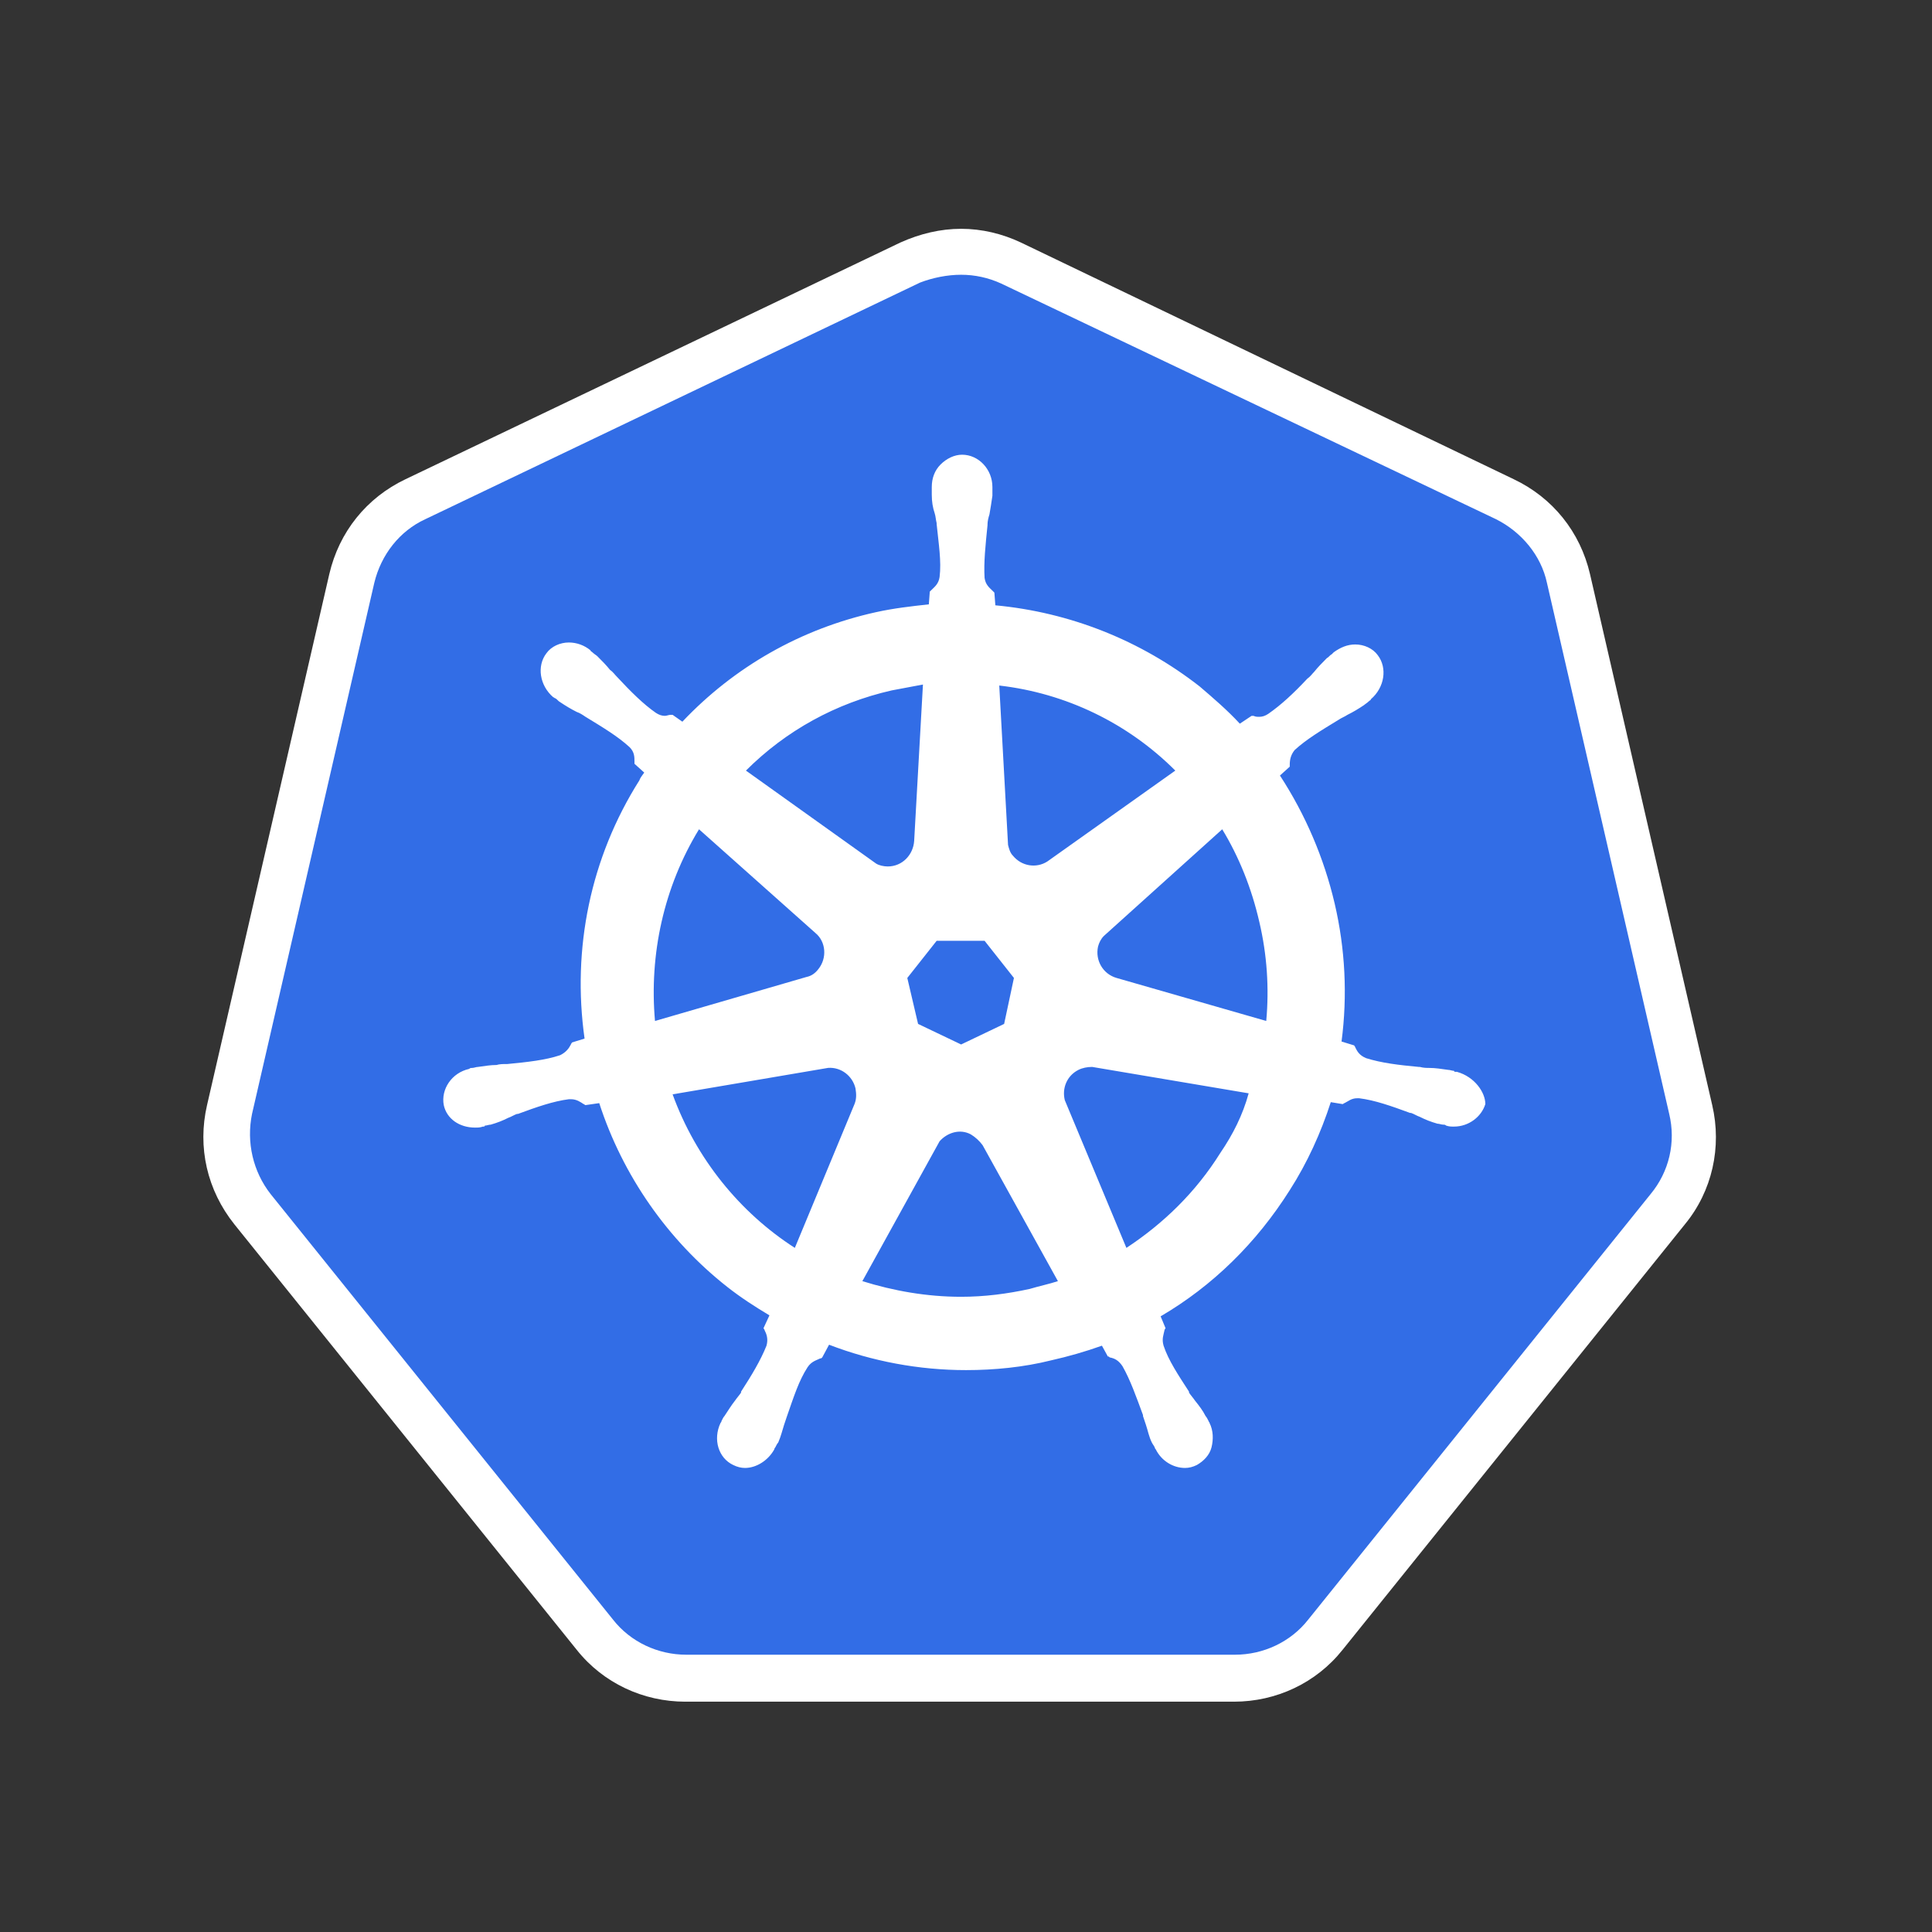 <svg width="42" height="42" viewBox="0 0 42 42" fill="none" xmlns="http://www.w3.org/2000/svg">
<rect x="0" y="0" width="42" height="42" fill="#333333" stroke="none"/>
<path d="M14.919 36.483C14.154 36.483 13.431 36.142 12.942 35.526L5.501 26.277C5.012 25.661 4.821 24.874 5.012 24.109L7.669 12.564C7.84 11.799 8.35 11.182 9.051 10.842L19.809 5.696C20.15 5.527 20.532 5.441 20.915 5.441C21.298 5.441 21.68 5.526 22.021 5.697L32.779 10.821C33.48 11.161 33.991 11.777 34.161 12.543L36.818 24.087C36.989 24.853 36.818 25.64 36.329 26.256L28.888 35.505C28.399 36.1 27.676 36.461 26.911 36.461L14.919 36.483Z" fill="#326DE6"/>
<path d="M20.894 5.973C21.191 5.973 21.489 6.037 21.765 6.164L32.524 11.288C33.076 11.565 33.502 12.075 33.629 12.67L36.287 24.215C36.435 24.832 36.287 25.47 35.883 25.958L28.441 35.207C28.059 35.696 27.463 35.972 26.847 35.972H14.919C14.303 35.972 13.707 35.696 13.325 35.207L5.883 25.958C5.501 25.47 5.352 24.832 5.479 24.215L8.137 12.67C8.286 12.054 8.69 11.543 9.243 11.288L20.001 6.143C20.277 6.037 20.596 5.973 20.894 5.973ZM20.894 4.974C20.447 4.974 20.001 5.08 19.576 5.271L8.817 10.417C7.967 10.821 7.372 11.565 7.159 12.479L4.501 24.024C4.289 24.938 4.501 25.873 5.097 26.618L12.538 35.866C13.112 36.589 13.984 36.993 14.898 36.993H26.826C27.74 36.993 28.611 36.589 29.186 35.866L36.627 26.617C37.222 25.895 37.435 24.938 37.222 24.024L34.565 12.479C34.352 11.565 33.757 10.821 32.906 10.417L22.191 5.271C21.787 5.08 21.34 4.974 20.894 4.974Z" fill="white"/>
<path d="M31.673 23.301C31.652 23.301 31.652 23.301 31.673 23.301H31.652C31.631 23.301 31.609 23.301 31.609 23.279C31.567 23.279 31.524 23.258 31.482 23.258C31.333 23.237 31.205 23.216 31.078 23.216C31.014 23.216 30.95 23.216 30.865 23.194H30.844C30.398 23.152 30.036 23.109 29.696 23.003C29.547 22.939 29.505 22.854 29.462 22.769C29.462 22.748 29.441 22.748 29.441 22.727L29.164 22.642C29.295 21.642 29.244 20.626 29.015 19.644C28.783 18.653 28.38 17.711 27.825 16.859L28.038 16.667V16.625C28.038 16.518 28.059 16.412 28.144 16.306C28.399 16.072 28.718 15.881 29.101 15.647C29.164 15.604 29.228 15.583 29.292 15.54C29.419 15.477 29.526 15.413 29.653 15.328C29.674 15.307 29.717 15.285 29.76 15.243C29.781 15.222 29.802 15.222 29.802 15.2C30.1 14.945 30.164 14.52 29.951 14.243C29.845 14.095 29.653 14.01 29.462 14.01C29.292 14.01 29.143 14.073 28.994 14.18L28.952 14.222C28.909 14.243 28.888 14.286 28.845 14.307C28.739 14.414 28.654 14.499 28.569 14.605C28.526 14.647 28.484 14.711 28.42 14.754C28.122 15.073 27.846 15.328 27.57 15.519C27.506 15.562 27.442 15.583 27.378 15.583C27.336 15.583 27.293 15.583 27.251 15.562H27.208L26.953 15.732C26.677 15.434 26.379 15.179 26.081 14.924C24.8 13.922 23.258 13.31 21.638 13.159L21.617 12.883L21.574 12.84C21.51 12.777 21.425 12.713 21.404 12.564C21.383 12.224 21.425 11.841 21.468 11.416V11.395C21.468 11.331 21.489 11.246 21.51 11.182C21.532 11.054 21.553 10.927 21.574 10.778V10.587C21.574 10.204 21.276 9.885 20.915 9.885C20.745 9.885 20.575 9.97 20.447 10.098C20.32 10.225 20.256 10.395 20.256 10.587V10.757C20.256 10.905 20.277 11.033 20.32 11.161C20.341 11.225 20.341 11.288 20.362 11.373V11.395C20.405 11.82 20.468 12.203 20.426 12.543C20.405 12.691 20.32 12.755 20.256 12.819L20.213 12.861L20.192 13.138C19.809 13.18 19.427 13.223 19.044 13.308C17.407 13.669 15.961 14.499 14.834 15.689L14.622 15.54H14.579C14.537 15.54 14.494 15.562 14.452 15.562C14.388 15.562 14.324 15.54 14.26 15.498C13.984 15.307 13.707 15.03 13.41 14.711C13.367 14.669 13.325 14.605 13.261 14.562C13.176 14.456 13.091 14.371 12.985 14.265C12.963 14.243 12.921 14.222 12.878 14.18C12.857 14.159 12.836 14.159 12.836 14.137C12.704 14.028 12.539 13.968 12.368 13.967C12.177 13.967 11.985 14.052 11.879 14.201C11.666 14.477 11.73 14.903 12.028 15.158C12.049 15.158 12.049 15.179 12.07 15.179C12.113 15.2 12.134 15.243 12.177 15.264C12.304 15.349 12.411 15.413 12.538 15.477C12.602 15.498 12.666 15.54 12.729 15.583C13.112 15.817 13.431 16.008 13.686 16.242C13.793 16.348 13.793 16.455 13.793 16.561V16.604L14.005 16.795C13.963 16.859 13.92 16.901 13.899 16.965C12.836 18.645 12.432 20.622 12.708 22.578L12.432 22.663C12.432 22.684 12.411 22.684 12.411 22.705C12.368 22.791 12.304 22.876 12.177 22.939C11.858 23.046 11.475 23.088 11.029 23.131H11.007C10.944 23.131 10.858 23.131 10.795 23.152C10.667 23.152 10.54 23.173 10.391 23.194C10.348 23.194 10.306 23.216 10.263 23.216C10.242 23.216 10.221 23.216 10.199 23.237C9.817 23.322 9.583 23.683 9.647 24.023C9.71 24.321 9.987 24.513 10.327 24.513C10.391 24.513 10.433 24.513 10.497 24.491C10.518 24.491 10.54 24.491 10.54 24.47C10.582 24.47 10.625 24.449 10.667 24.449C10.816 24.406 10.922 24.364 11.05 24.3C11.114 24.279 11.177 24.236 11.241 24.215H11.262C11.666 24.066 12.028 23.939 12.368 23.896H12.411C12.538 23.896 12.623 23.96 12.687 24.002C12.708 24.002 12.708 24.024 12.729 24.024L13.027 23.981C13.537 25.554 14.515 26.958 15.812 27.978C16.11 28.212 16.408 28.403 16.727 28.595L16.599 28.871C16.599 28.892 16.62 28.892 16.62 28.914C16.663 28.999 16.705 29.105 16.663 29.254C16.535 29.573 16.344 29.892 16.11 30.253V30.274C16.067 30.338 16.025 30.381 15.982 30.444C15.897 30.551 15.834 30.657 15.748 30.785C15.727 30.806 15.706 30.848 15.685 30.891C15.685 30.912 15.664 30.933 15.664 30.933C15.493 31.295 15.621 31.699 15.94 31.848C16.025 31.89 16.11 31.912 16.195 31.912C16.45 31.912 16.705 31.741 16.833 31.507C16.833 31.486 16.854 31.465 16.854 31.465C16.875 31.422 16.897 31.38 16.918 31.359C16.982 31.21 17.003 31.104 17.045 30.976L17.109 30.785C17.258 30.36 17.364 30.019 17.556 29.722C17.641 29.594 17.747 29.573 17.832 29.53C17.853 29.53 17.853 29.53 17.875 29.509L18.023 29.233C18.959 29.594 19.98 29.785 21 29.785C21.617 29.785 22.255 29.722 22.85 29.573C23.224 29.489 23.594 29.383 23.955 29.254L24.083 29.488C24.104 29.488 24.104 29.488 24.125 29.509C24.232 29.53 24.317 29.573 24.402 29.7C24.572 29.998 24.699 30.36 24.848 30.763V30.785L24.912 30.976C24.955 31.104 24.976 31.231 25.04 31.359C25.061 31.401 25.082 31.422 25.103 31.465C25.103 31.486 25.125 31.507 25.125 31.507C25.252 31.763 25.507 31.912 25.762 31.912C25.848 31.912 25.933 31.89 26.018 31.848C26.166 31.763 26.294 31.635 26.337 31.465C26.379 31.295 26.379 31.104 26.294 30.933C26.294 30.912 26.273 30.912 26.273 30.891C26.252 30.849 26.23 30.806 26.209 30.785C26.145 30.657 26.06 30.551 25.975 30.444C25.933 30.381 25.89 30.338 25.848 30.274V30.253C25.614 29.892 25.401 29.573 25.295 29.254C25.252 29.105 25.295 29.02 25.316 28.914C25.316 28.892 25.337 28.892 25.337 28.871L25.231 28.616C26.358 27.957 27.314 27.021 28.038 25.873C28.42 25.278 28.718 24.619 28.93 23.96L29.186 24.002C29.207 24.002 29.207 23.981 29.228 23.981C29.313 23.939 29.377 23.875 29.505 23.875H29.547C29.887 23.917 30.248 24.045 30.653 24.194H30.674C30.738 24.215 30.801 24.258 30.865 24.279C30.993 24.343 31.099 24.385 31.248 24.428C31.29 24.428 31.333 24.449 31.375 24.449C31.397 24.449 31.418 24.449 31.439 24.47C31.503 24.491 31.546 24.491 31.609 24.491C31.928 24.491 32.205 24.279 32.29 24.002C32.29 23.747 32.056 23.407 31.673 23.301ZM21.829 22.259L20.894 22.706L19.958 22.259L19.724 21.26L20.362 20.452H21.404L22.042 21.26L21.829 22.259ZM27.378 20.048C27.543 20.751 27.593 21.476 27.527 22.195L24.274 21.26C23.977 21.175 23.806 20.877 23.87 20.579C23.892 20.494 23.934 20.409 23.998 20.346L26.57 18.028C26.932 18.623 27.208 19.304 27.378 20.048ZM25.55 16.752L22.765 18.73C22.531 18.878 22.212 18.836 22.02 18.602C21.957 18.538 21.936 18.453 21.914 18.368L21.723 14.903C23.171 15.069 24.52 15.721 25.55 16.752ZM19.384 15.009C19.618 14.966 19.831 14.924 20.064 14.881L19.873 18.283C19.852 18.581 19.618 18.836 19.299 18.836C19.214 18.836 19.108 18.814 19.044 18.772L16.216 16.752C17.088 15.881 18.172 15.285 19.384 15.009ZM15.196 18.028L17.726 20.282C17.96 20.473 17.981 20.834 17.79 21.068C17.726 21.153 17.641 21.217 17.534 21.238L14.239 22.195C14.111 20.749 14.43 19.282 15.196 18.028ZM14.622 23.79L18.002 23.215C18.279 23.194 18.534 23.386 18.598 23.662C18.619 23.79 18.619 23.896 18.576 24.002L17.279 27.128C16.089 26.362 15.132 25.193 14.622 23.79ZM22.382 28.021C21.893 28.127 21.404 28.191 20.894 28.191C20.15 28.191 19.427 28.063 18.747 27.851L20.426 24.81C20.596 24.619 20.872 24.534 21.106 24.661C21.206 24.722 21.292 24.802 21.361 24.895L22.998 27.851C22.807 27.914 22.595 27.957 22.382 28.021ZM26.528 25.065C25.996 25.916 25.295 26.596 24.487 27.128L23.148 23.917C23.084 23.662 23.19 23.386 23.445 23.258C23.53 23.215 23.636 23.194 23.743 23.194L27.145 23.768C27.017 24.236 26.804 24.661 26.528 25.065Z" fill="white"/>
</svg>
